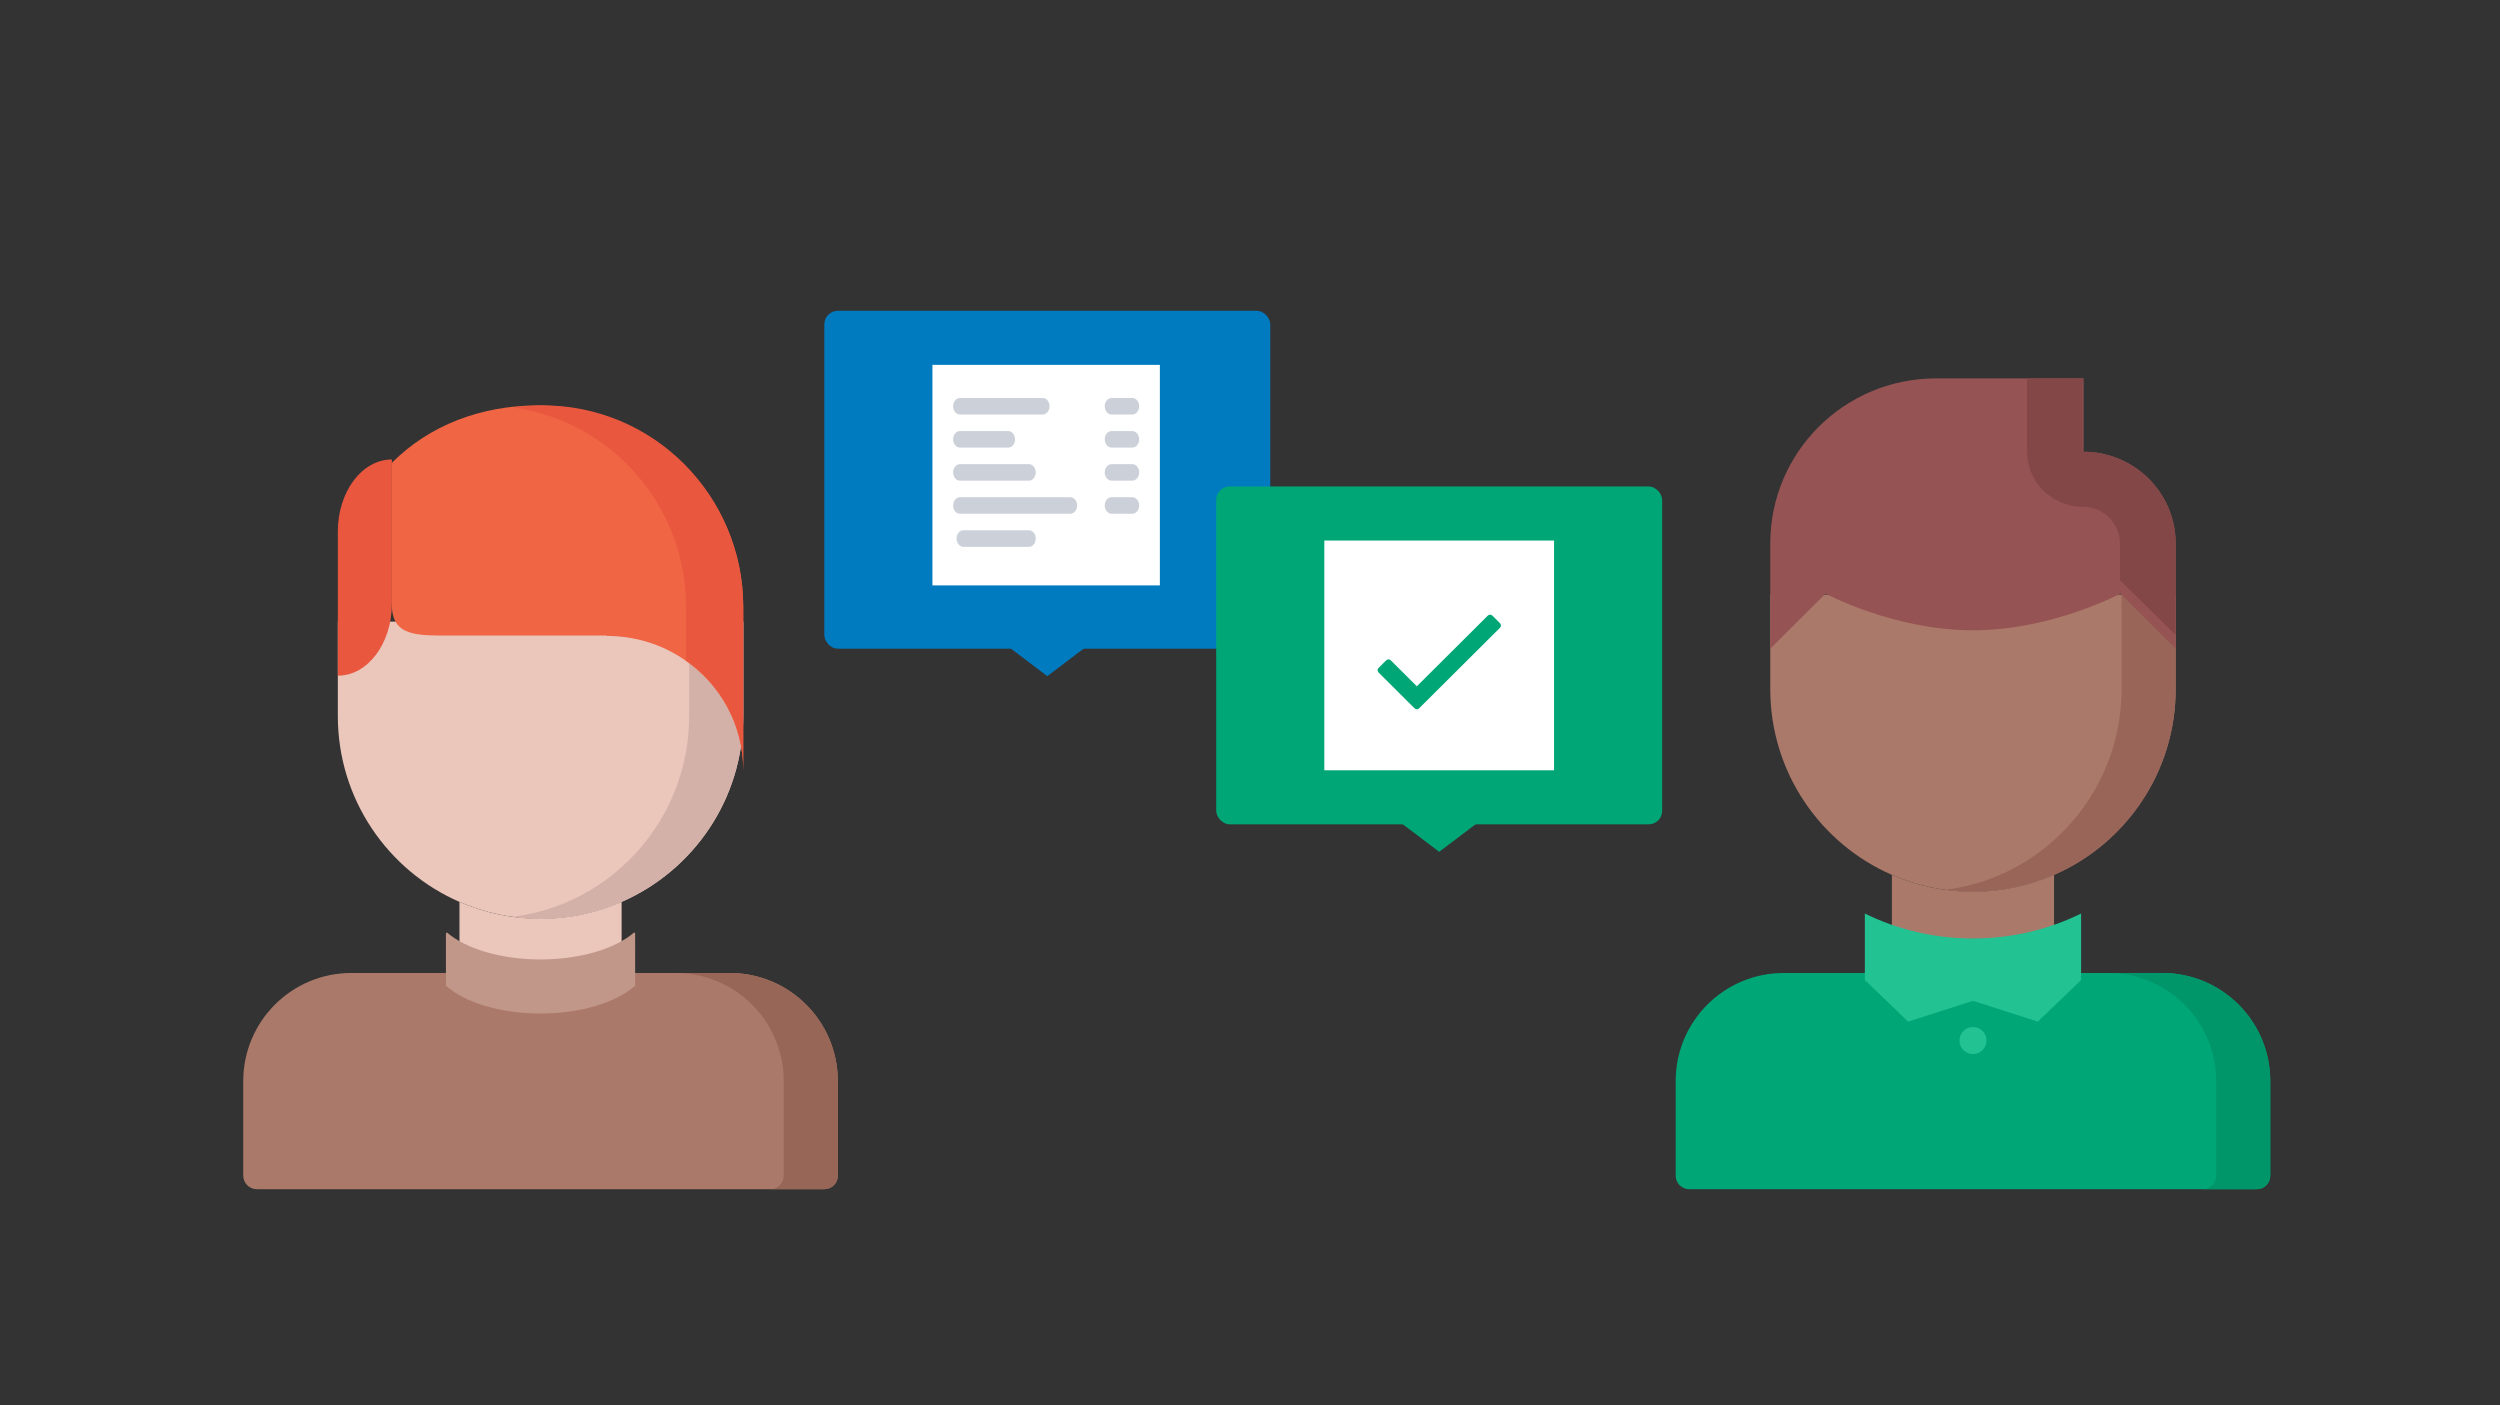 <?xml version="1.0" encoding="UTF-8"?>
<svg width="185px" height="104px" viewBox="0 0 185 104" version="1.1" xmlns="http://www.w3.org/2000/svg" xmlns:xlink="http://www.w3.org/1999/xlink">
    <rect x="0" y="0" width="185" height="104" fill="#333333" stroke="none"/>
    <title>svg/feedback-edu</title>
    <g id="svg/feedback-edu" stroke="none" stroke-width="1" fill="none" fill-rule="evenodd">
        <g id="teacher-1" transform="translate(15, 30)">
            <g id="face-white" transform="translate(10, 16)" fill-rule="nonzero">
                <path d="M30,0 L30,6.99 C30,13.14 26.3,18.43 21,20.74 C19.16,21.54 17.13,21.99 15,21.99 C12.87,21.99 10.84,21.54 9,20.74 C3.7,18.43 0,13.14 0,6.99 L0,0 L30,0 Z" id="Path" fill="#EAC6BB"></path>
                <path d="M25.996,0 L25.996,6.99 C25.996,13.14 22.296,18.43 16.996,20.74 C15.744,21.285 14.398,21.651 12.998,21.84 C13.655,21.928 14.32,21.99 15,21.99 C17.13,21.99 19.16,21.54 21,20.74 C26.3,18.43 30,13.14 30,6.99 L30,0 L25.996,0 Z" id="Path" fill="#D3B1A9"></path>
                <path d="M21,20.74 L21,33.99 L9,33.99 L9,20.74 C10.84,21.54 12.87,21.99 15,21.99 C17.13,21.99 19.16,21.54 21,20.74 Z" id="Path" fill="#EAC6BB"></path>
            </g>
            <g id="Group" transform="translate(10, 0)" fill-rule="nonzero">
                <path d="M0,9.333 C0,6.382 1.787,4 4,4 L4,14.667 C4,17.618 2.213,20 0,20 L0,9.333 L0,9.333 Z" id="Path" fill="#E9573F"></path>
                <path d="M30,14.912 L30,27 C30,23.618 28.281,20.637 25.667,18.848 L25.667,18.834 C24.034,17.712 22.041,17.058 19.889,17.058 L19.889,17.029 L8.333,17.029 C5.936,17.029 4,17.125 4,14.768 L4,4.246 C6.759,1.477 10.587,0 14.833,0 C23.211,0 30,6.675 30,14.912 Z" id="Path" fill="#F06543"></path>
                <path d="M15.188,0 C14.442,0 13.715,0.064 13,0.159 C20.209,1.165 25.764,7.377 25.764,14.912 L25.764,18.831 C25.765,18.832 25.767,18.832 25.768,18.834 L25.768,18.848 C28.321,20.637 30,23.618 30,27 L30,14.912 C30,6.675 23.37,0 15.188,0 Z" id="Path" fill="#E9573F"></path>
            </g>
            <g id="Group" transform="translate(0, 35)">
                <path d="M47,15 L47,22 C47,22.55 46.56,23 46,23 L4,23 C3.45,23 3,22.55 3,22 L3,15 C3,10.58 6.58,7 11,7 L18,7 L32,7 L39,7 C43.42,7 47,10.58 47,15 Z" id="Path-Copy" fill="#AB7969" fill-rule="nonzero"></path>
                <path d="M39,7 L34.996,7 C39.416,7 42.996,10.58 42.996,15 L42.996,22 C42.996,22.55 42.556,23 41.996,23 L46,23 C46.56,23 47,22.55 47,22 L47,15 C47,10.58 43.42,7 39,7 Z" id="Path-Copy-3" fill="#976656" fill-rule="nonzero"></path>
                <path d="M31.929,4 L32,4.065 L32.002,7.937 C30.637,9.167 28.013,10 25,10 C21.987,10 19.363,9.167 17.999,7.937 L17.999,4.063 C18.022,4.042 18.046,4.021 18.071,4 C19.454,5.196 22.039,6 25,6 C27.961,6 30.546,5.196 31.929,4 Z" id="Combined-Shape" fill="#C19789"></path>
            </g>
        </g>
        <g id="Group-2" transform="translate(61, 23)" fill="#007BC0">
            <rect id="Rectangle" x="0" y="0" width="33" height="25" rx="1"></rect>
            <polygon id="Rectangle" transform="translate(16.5, 23.5) rotate(-45) translate(-16.5, -23.5) " points="13.2 20.2 19 21 19.8 26.8 14 26"></polygon>
        </g>
        <g id="student-2" transform="translate(124, 28)">
            <path d="M37,16 L37,22.99 C37,29.14 33.3,34.43 28,36.74 C26.16,37.54 24.13,37.99 22,37.99 C19.87,37.99 17.84,37.54 16,36.74 C10.7,34.43 7,29.14 7,22.99 L7,16 L37,16 Z" id="Path" fill="#AB7969" fill-rule="nonzero"></path>
            <path d="M32.996,16 L32.996,22.99 C32.996,29.14 29.296,34.43 23.996,36.74 C22.744,37.285 21.398,37.651 19.998,37.84 C20.655,37.928 21.32,37.99 22,37.99 C24.13,37.99 26.16,37.54 28,36.74 C33.3,34.43 37,29.14 37,22.99 L37,16 L32.996,16 Z" id="Path" fill="#996559" fill-rule="nonzero"></path>
            <path d="M28,36.74 L28,49.99 L16,49.99 L16,36.74 C17.84,37.54 19.87,37.99 22,37.99 C24.13,37.99 26.16,37.54 28,36.74 Z" id="Path" fill="#AB7969" fill-rule="nonzero"></path>
            <g id="Group" transform="translate(7, 0)" fill-rule="nonzero">
                <path d="M4.091,15.929 L0,20 L0,12.214 C0,5.469 5.483,0 12.273,0 L23.182,0 L23.182,5.429 C26.945,5.429 30,8.469 30,12.214 L30,20 L25.909,15.929 C25.909,15.929 20.836,18.643 15,18.643 C9.15,18.643 4.091,15.929 4.091,15.929 Z" id="Path" fill="#965353"></path>
                <path d="M23.125,9.5 C24.642,9.5 25.875,10.717 25.875,12.214 L25.875,14.929 L30,19 L30,12.214 C30,8.469 26.92,5.429 23.125,5.429 L23.125,0 L19,0 L19,5.429 C19,7.677 20.847,9.5 23.125,9.5 Z" id="Path" fill="#844747"></path>
            </g>
            <path d="M44,52 L44,59 C44,59.55 43.56,60 43,60 L1,60 C0.45,60 -1.42108547e-14,59.55 -1.42108547e-14,59 L-1.42108547e-14,52 C-1.42108547e-14,47.58 3.58,44 8,44 L15,44 L29,44 L36,44 C40.42,44 44,47.58 44,52 Z" id="Path" fill="#00A676" fill-rule="nonzero"></path>
            <path d="M22,41.446 C24.88,41.446 27.6,40.785 30,39.6 L30,44.523 L26.8,47.6 L22,46.062 L17.2,47.6 L14,44.523 L14,39.6 C16.4,40.785 19.12,41.446 22,41.446 Z" id="Path" fill="#22C293" fill-rule="nonzero"></path>
            <path d="M36,44 L31.996,44 C36.416,44 39.996,47.58 39.996,52 L39.996,59 C39.996,59.55 39.556,60 38.996,60 L43,60 C43.56,60 44,59.55 44,59 L44,52 C44,47.58 40.42,44 36,44 Z" id="Path" fill="#00966A" fill-rule="nonzero"></path>
            <circle id="Oval" fill="#22C293" cx="22" cy="49" r="1"></circle>
        </g>
        <g id="Group" transform="translate(69, 27)">
            <rect id="Rectangle" fill="#FFFFFF" x="0" y="0" width="16.83" height="16.32"></rect>
            <path d="M8.157,3.674 L2.04,3.674 C1.758,3.674 1.53,3.4 1.53,3.062 C1.53,2.723 1.758,2.45 2.04,2.45 L8.157,2.45 C8.439,2.45 8.667,2.723 8.667,3.062 C8.667,3.4 8.439,3.674 8.157,3.674 Z" id="Path" fill="#CCD1D9" fill-rule="nonzero"></path>
            <path d="M14.79,3.674 L13.26,3.674 C12.978,3.674 12.75,3.4 12.75,3.062 C12.75,2.723 12.978,2.45 13.26,2.45 L14.79,2.45 C15.072,2.45 15.3,2.723 15.3,3.062 C15.3,3.4 15.072,3.674 14.79,3.674 Z" id="Path" fill="#CCD1D9" fill-rule="nonzero"></path>
            <path d="M5.604,6.122 L2.04,6.122 C1.758,6.122 1.53,5.848 1.53,5.51 C1.53,5.171 1.758,4.898 2.04,4.898 L5.604,4.898 C5.886,4.898 6.114,5.171 6.114,5.51 C6.114,5.848 5.886,6.122 5.604,6.122 Z" id="Path" fill="#CCD1D9" fill-rule="nonzero"></path>
            <path d="M14.79,6.122 L13.26,6.122 C12.978,6.122 12.75,5.848 12.75,5.51 C12.75,5.171 12.978,4.898 13.26,4.898 L14.79,4.898 C15.072,4.898 15.3,5.171 15.3,5.51 C15.3,5.848 15.072,6.122 14.79,6.122 Z" id="Path" fill="#CCD1D9" fill-rule="nonzero"></path>
            <path d="M7.136,8.57 L2.04,8.57 C1.758,8.57 1.53,8.296 1.53,7.958 C1.53,7.619 1.758,7.346 2.04,7.346 L7.136,7.346 C7.418,7.346 7.646,7.619 7.646,7.958 C7.646,8.296 7.418,8.57 7.136,8.57 Z" id="Path" fill="#CCD1D9" fill-rule="nonzero"></path>
            <path d="M14.79,8.57 L13.26,8.57 C12.978,8.57 12.75,8.296 12.75,7.958 C12.75,7.619 12.978,7.346 13.26,7.346 L14.79,7.346 C15.072,7.346 15.3,7.619 15.3,7.958 C15.3,8.296 15.072,8.57 14.79,8.57 Z" id="Path" fill="#CCD1D9" fill-rule="nonzero"></path>
            <path d="M10.199,11.018 L2.04,11.018 C1.758,11.018 1.53,10.744 1.53,10.406 C1.53,10.067 1.758,9.794 2.04,9.794 L10.199,9.794 C10.481,9.794 10.709,10.067 10.709,10.406 C10.709,10.744 10.481,11.018 10.199,11.018 Z" id="Path" fill="#CCD1D9" fill-rule="nonzero"></path>
            <path d="M14.79,11.018 L13.26,11.018 C12.978,11.018 12.75,10.744 12.75,10.406 C12.75,10.067 12.978,9.794 13.26,9.794 L14.79,9.794 C15.072,9.794 15.3,10.067 15.3,10.406 C15.3,10.744 15.072,11.018 14.79,11.018 Z" id="Path" fill="#CCD1D9" fill-rule="nonzero"></path>
            <path d="M7.136,13.466 L2.294,13.466 C2.012,13.466 1.784,13.192 1.784,12.854 C1.784,12.515 2.012,12.242 2.294,12.242 L7.136,12.242 C7.418,12.242 7.646,12.515 7.646,12.854 C7.646,13.192 7.418,13.466 7.136,13.466 Z" id="Path" fill="#CCD1D9" fill-rule="nonzero"></path>
        </g>
        <g id="Group-2" transform="translate(90, 36)" fill="#00A676">
            <rect id="Rectangle" x="0" y="0" width="33" height="25" rx="1"></rect>
            <polygon id="Rectangle" transform="translate(16.5, 23.5) rotate(-45) translate(-16.5, -23.5) " points="13.2 20.2 19 21 19.8 26.8 14 26"></polygon>
        </g>
        <rect id="Rectangle" fill="#FFFFFF" x="98" y="40" width="17" height="17"></rect>
        <path d="M105.015,52.416 L110.999,46.455 C111.093,46.362 111.093,46.211 110.999,46.118 L110.435,45.556 C110.341,45.463 110.19,45.463 110.096,45.556 L104.846,50.785 L102.917,48.864 C102.823,48.771 102.671,48.771 102.578,48.864 L102.013,49.426 C101.92,49.519 101.92,49.67 102.013,49.763 L104.676,52.416 C104.77,52.509 104.922,52.509 105.015,52.416 Z" id="check-copy" fill="#00A676" fill-rule="nonzero"></path>
    </g>
</svg>